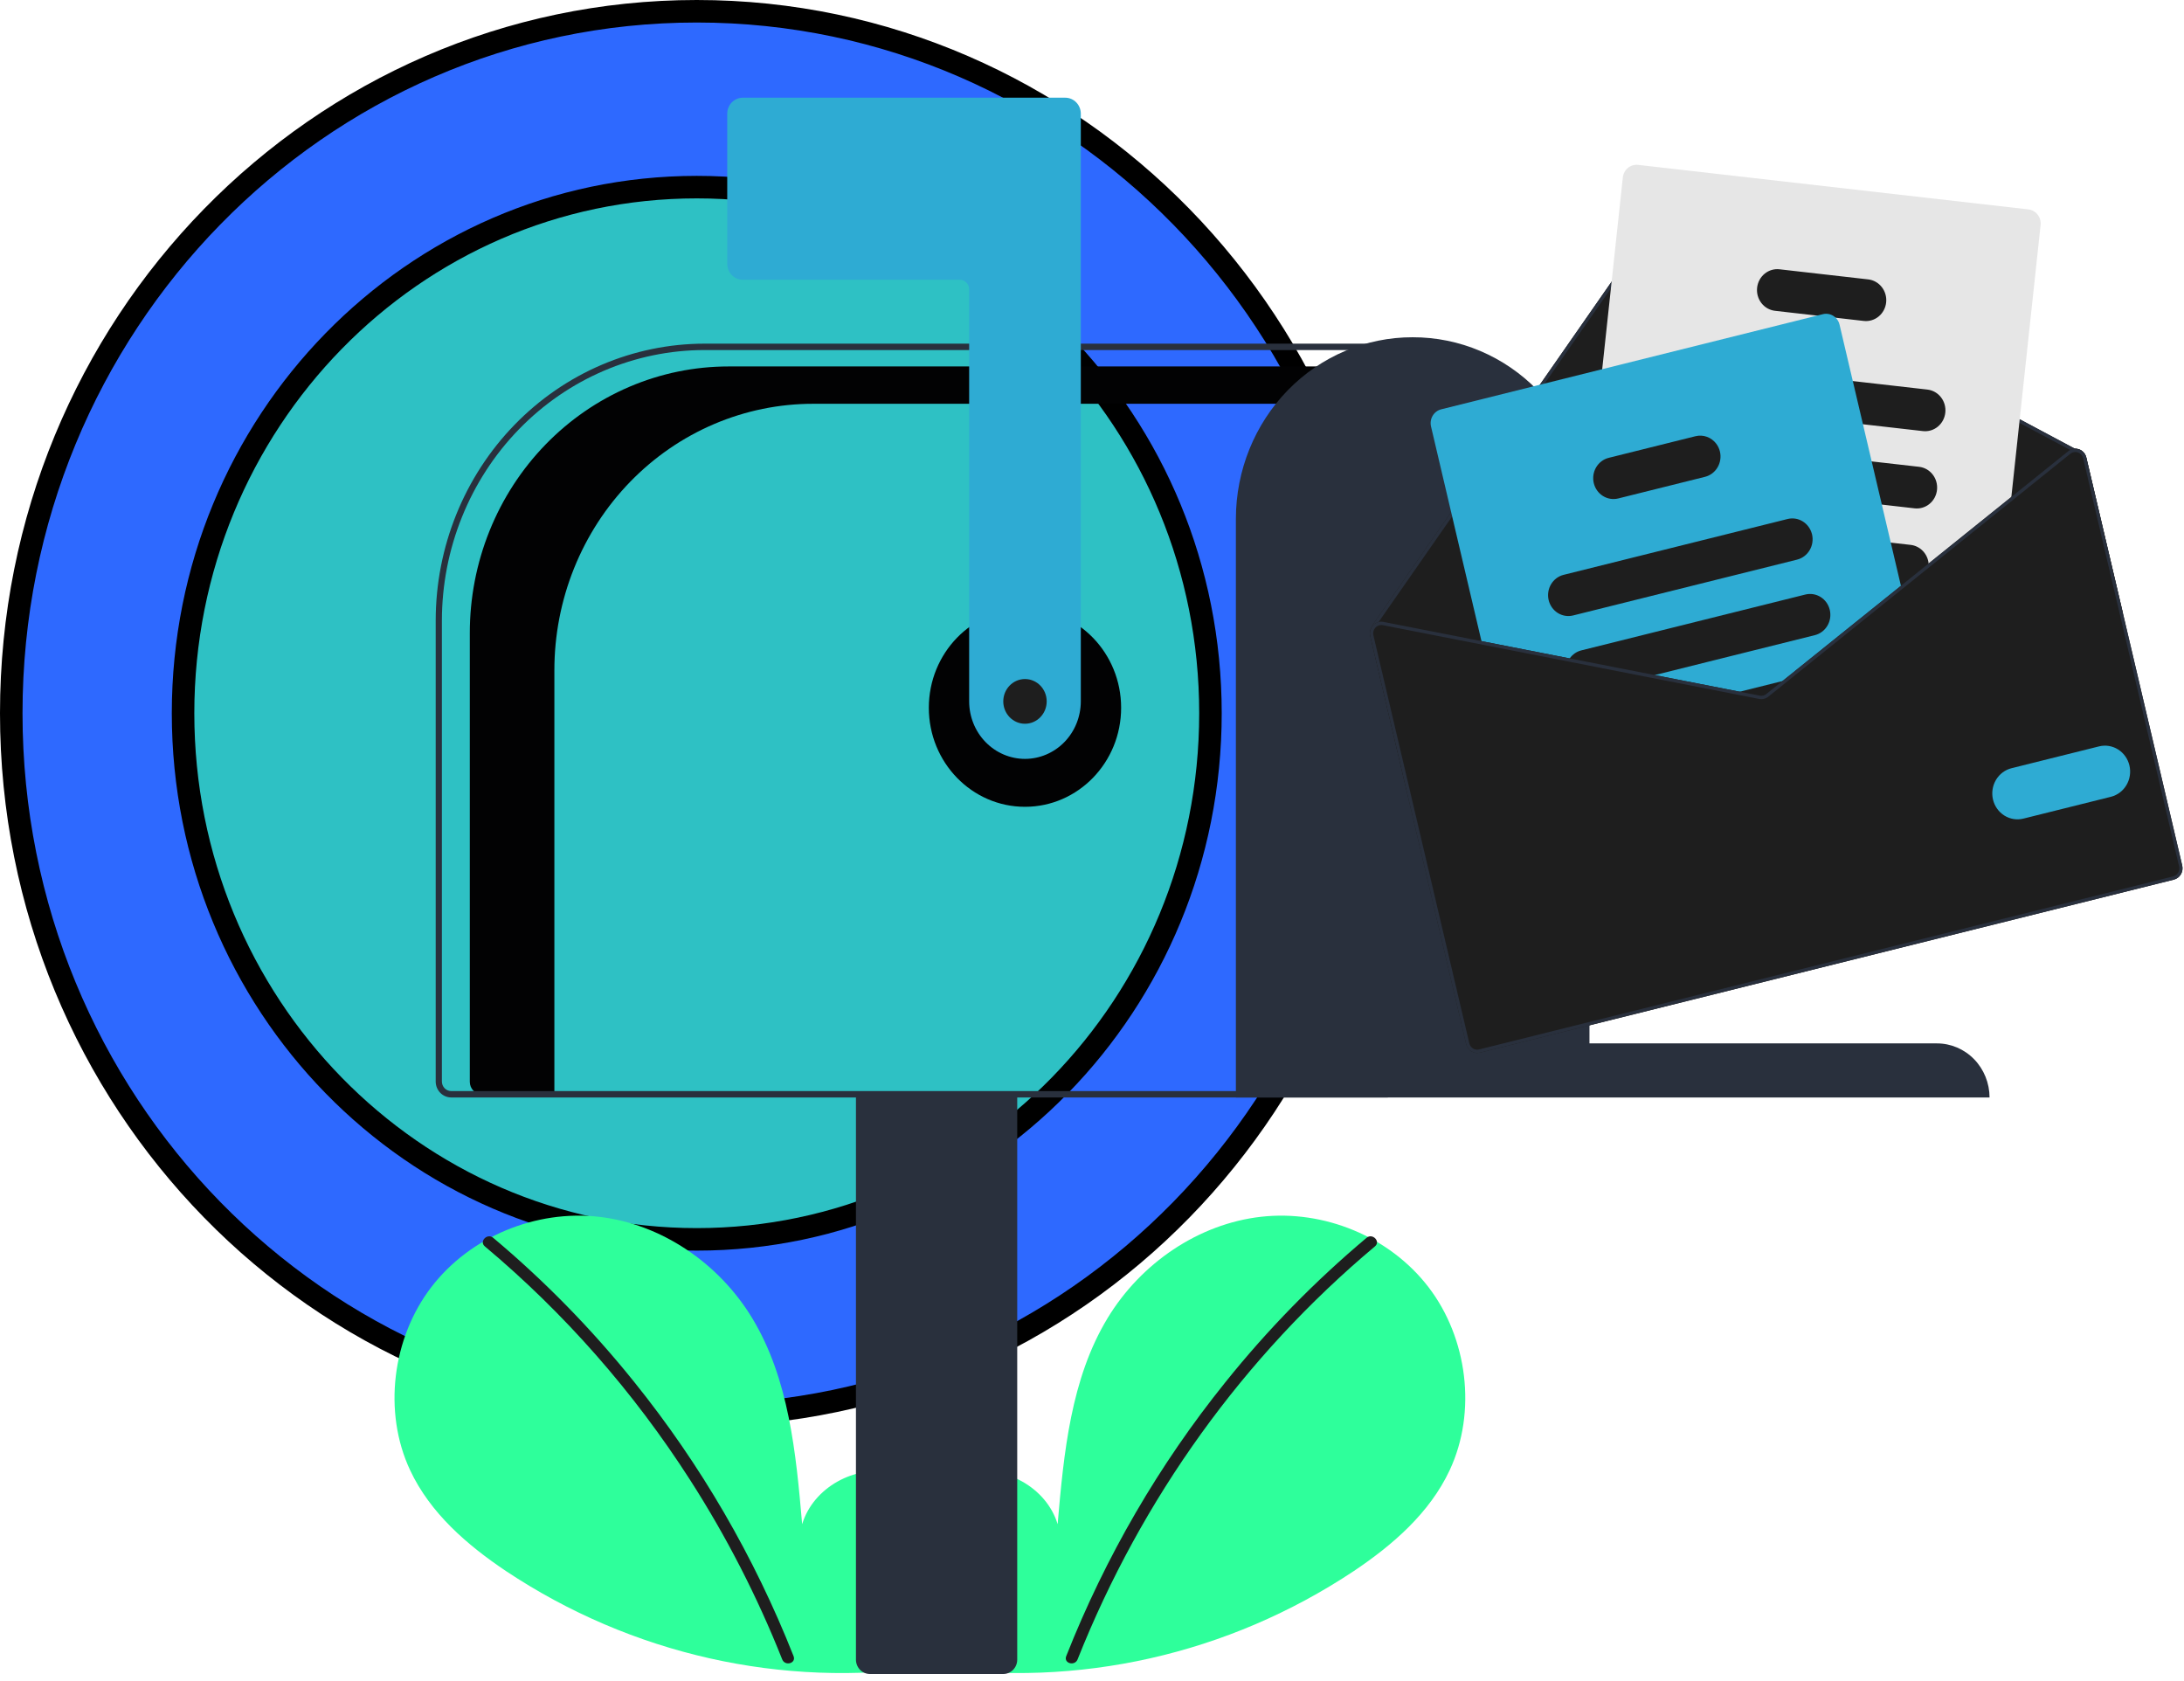 <svg width="291" height="224" viewBox="0 0 291 224" fill="none" xmlns="http://www.w3.org/2000/svg">
<path d="M184.175 95.023C184.175 146.707 143.249 188.546 92.838 188.546C42.426 188.546 1.5 146.707 1.5 95.023C1.5 43.339 42.426 1.5 92.838 1.5C143.249 1.5 184.175 43.339 184.175 95.023Z" fill="#2E69FF" stroke="black" stroke-width="3"/>
<path d="M161.283 95.023C161.283 133.767 130.606 165.115 92.838 165.115C55.069 165.115 24.391 133.767 24.391 95.023C24.391 56.279 55.069 24.93 92.838 24.93C130.606 24.93 161.283 56.279 161.283 95.023Z" fill="#2EC1C4" stroke="black" stroke-width="3"/>
<g clip-path="url(#clip0_40_3095)">
<path d="M122.58 220.83C126.404 217.503 128.727 212.246 128.118 207.128C127.509 202.011 123.736 197.306 118.841 196.219C113.946 195.132 108.367 198.141 106.88 203.064C106.062 193.572 105.119 183.682 100.219 175.599C95.781 168.279 88.095 163.042 79.765 162.105C71.435 161.168 62.664 164.707 57.469 171.477C52.274 178.247 51.002 188.09 54.641 195.863C57.321 201.589 62.259 205.85 67.433 209.317C84.152 220.425 104.205 224.942 123.901 222.037" fill="#2EFF9B"/>
<path d="M65.707 164.903C72.58 170.668 78.885 177.115 84.532 184.152C93.369 195.127 100.52 207.433 105.735 220.639C106.117 221.602 104.598 222.022 104.22 221.069C100.903 212.719 96.8 204.724 91.969 197.199C84.434 185.443 75.204 174.938 64.596 166.047C63.811 165.389 64.929 164.251 65.707 164.903Z" fill="#1E1E1E"/>
<path d="M125.221 220.83C121.397 217.503 119.074 212.246 119.683 207.128C120.292 202.011 124.066 197.306 128.96 196.219C133.855 195.132 139.434 198.141 140.921 203.064C141.739 193.572 142.682 183.682 147.583 175.599C152.02 168.279 159.706 163.042 168.036 162.105C176.366 161.168 185.137 164.707 190.332 171.477C195.527 178.247 196.799 188.09 193.16 195.863C190.48 201.589 185.542 205.85 180.368 209.317C163.649 220.425 143.597 224.942 123.901 222.037" fill="#2EFF9B"/>
<path d="M182.094 164.903C175.221 170.668 168.916 177.115 163.269 184.152C154.432 195.127 147.282 207.433 142.066 220.639C141.684 221.602 143.203 222.022 143.581 221.069C152.115 199.606 165.738 180.688 183.205 166.047C183.99 165.389 182.872 164.251 182.094 164.903Z" fill="#1E1E1E"/>
<path d="M136.57 107.487C143.646 107.487 149.381 101.581 149.381 94.295C149.381 87.01 143.646 81.103 136.57 81.103C129.495 81.103 123.759 87.01 123.759 94.295C123.759 101.581 129.495 107.487 136.57 107.487Z" fill="#020203"/>
<path d="M97.071 48.821H185.334V53.794H108.339C103.812 53.794 99.329 54.712 95.146 56.496C90.964 58.279 87.164 60.894 83.963 64.191C80.761 67.487 78.222 71.4 76.49 75.707C74.757 80.014 73.866 84.63 73.866 89.291V145.786H64.208C63.781 145.786 63.371 145.611 63.069 145.3C62.768 144.99 62.598 144.568 62.598 144.128V84.319C62.598 79.657 63.49 75.041 65.222 70.734C66.954 66.428 69.494 62.514 72.695 59.218C75.896 55.922 79.696 53.307 83.879 51.523C88.061 49.739 92.544 48.821 97.071 48.821Z" fill="#020203"/>
<path d="M114.048 221.107V145.573H135.537V221.107C135.537 221.615 135.341 222.101 134.992 222.46C134.643 222.819 134.171 223.021 133.678 223.022H115.908C115.415 223.021 114.942 222.819 114.593 222.46C114.245 222.101 114.049 221.615 114.048 221.107Z" fill="#29303D"/>
<path d="M58.052 144.084V82.663C58.063 72.886 61.84 63.512 68.554 56.598C75.268 49.684 84.371 45.795 93.867 45.784H184.921V146.211H60.118C59.571 146.211 59.045 145.986 58.658 145.588C58.271 145.189 58.053 144.648 58.052 144.084ZM184.095 46.635H93.867C84.591 46.645 75.697 50.445 69.138 57.199C62.579 63.953 58.889 73.111 58.879 82.663V144.084C58.879 144.422 59.01 144.747 59.242 144.986C59.475 145.225 59.79 145.36 60.118 145.36H184.095V46.635Z" fill="#29303D"/>
<path d="M136.57 101.104C134.598 101.102 132.707 100.294 131.313 98.858C129.918 97.422 129.134 95.475 129.132 93.444V38.549C129.131 38.211 129.001 37.886 128.768 37.647C128.536 37.408 128.221 37.273 127.892 37.273H98.964C98.416 37.272 97.891 37.048 97.504 36.649C97.117 36.25 96.899 35.709 96.898 35.145V15.145C96.899 14.581 97.117 14.04 97.504 13.641C97.891 13.242 98.416 13.018 98.964 13.017H141.943C142.49 13.018 143.016 13.242 143.403 13.641C143.79 14.04 144.008 14.58 144.009 15.145V93.444C144.007 95.475 143.222 97.422 141.828 98.858C140.433 100.294 138.543 101.102 136.57 101.104Z" fill="#2EABD3"/>
<path d="M188.227 44.932C194.461 44.919 200.445 47.456 204.863 51.986C209.28 56.516 211.769 62.667 211.783 69.087V139.008H258.067C259.926 139.004 261.711 139.76 263.028 141.111C264.346 142.462 265.088 144.297 265.092 146.212H164.672V69.087C164.685 62.667 167.174 56.516 171.591 51.986C176.009 47.456 181.993 44.919 188.227 44.932Z" fill="#29303D"/>
<path d="M182.575 84.749L187.452 105.497L282.865 81.713L277.987 60.965C277.928 60.712 277.808 60.477 277.638 60.284C277.467 60.091 277.252 59.946 277.013 59.861C276.836 59.797 276.649 59.768 276.461 59.775L221.309 30.37C220.986 30.2 220.614 30.154 220.261 30.242C219.909 30.329 219.598 30.543 219.385 30.846L192.804 69.014L182.784 83.407C182.766 83.433 182.753 83.462 182.747 83.492C182.74 83.523 182.74 83.555 182.747 83.585C182.543 83.935 182.481 84.353 182.575 84.749Z" fill="#1E1E1E"/>
<path d="M182.747 83.585C182.752 83.612 182.762 83.638 182.776 83.661C182.79 83.684 182.809 83.704 182.831 83.72C182.857 83.738 182.886 83.751 182.917 83.757C182.948 83.763 182.979 83.763 183.01 83.756C183.06 83.743 183.104 83.711 183.134 83.668L183.168 83.619L183.69 82.868L193.165 69.265L219.738 31.106C219.889 30.89 220.111 30.736 220.363 30.674C220.615 30.612 220.88 30.645 221.11 30.767L275.836 59.945L276.327 60.207C276.347 60.216 276.367 60.223 276.388 60.229C276.425 60.222 276.462 60.219 276.5 60.218C276.551 60.201 276.594 60.163 276.62 60.114C276.633 60.088 276.641 60.06 276.644 60.031C276.647 60.002 276.644 59.972 276.635 59.944C276.627 59.916 276.613 59.89 276.595 59.867C276.577 59.845 276.554 59.826 276.529 59.812L276.461 59.775L221.309 30.37C220.986 30.2 220.614 30.154 220.261 30.242C219.909 30.329 219.598 30.543 219.385 30.846L192.804 69.014L182.784 83.407C182.766 83.433 182.753 83.462 182.747 83.492C182.74 83.523 182.74 83.555 182.747 83.585Z" fill="#29303D"/>
<path d="M211.402 85.701L213.526 85.944L229.289 87.742L239.738 88.933L240.355 89.004L253.394 78.516L253.894 78.115L256.974 75.638L267.931 66.826L267.996 66.207L271.893 29.988C271.947 29.489 271.806 28.989 271.501 28.597C271.197 28.205 270.754 27.954 270.27 27.898L218.259 21.965C217.775 21.91 217.29 22.056 216.909 22.369C216.529 22.683 216.284 23.139 216.23 23.637L213.481 49.185L211.957 63.35L210.593 76.022L209.961 81.907L209.776 83.612C209.724 84.11 209.865 84.611 210.17 85.002C210.475 85.394 210.918 85.645 211.402 85.701Z" fill="#E6E6E6"/>
<path d="M225.695 53.953L248.224 56.523L256.214 57.433C256.566 57.474 256.923 57.442 257.264 57.34C257.605 57.238 257.923 57.068 258.2 56.84C258.477 56.611 258.708 56.329 258.879 56.009C259.05 55.689 259.158 55.337 259.197 54.974C259.236 54.611 259.206 54.243 259.107 53.892C259.008 53.541 258.843 53.214 258.621 52.928C258.399 52.643 258.125 52.405 257.814 52.229C257.503 52.053 257.161 51.942 256.809 51.901L246.871 50.768L226.291 48.418C225.579 48.337 224.864 48.551 224.305 49.012C223.745 49.474 223.386 50.145 223.307 50.879C223.228 51.612 223.435 52.348 223.883 52.925C224.331 53.501 224.982 53.871 225.695 53.953Z" fill="#1E1E1E"/>
<path d="M224.412 64.215C224.47 64.226 224.528 64.237 224.588 64.243L250.74 67.226L255.107 67.725C255.82 67.806 256.534 67.593 257.094 67.131C257.654 66.67 258.013 65.998 258.091 65.264C258.17 64.53 257.963 63.794 257.514 63.218C257.066 62.642 256.414 62.272 255.701 62.191L249.388 61.472L228.671 59.108L225.185 58.71C224.487 58.63 223.787 58.832 223.232 59.274C222.677 59.716 222.311 60.363 222.211 61.078C222.11 61.793 222.284 62.52 222.695 63.105C223.105 63.691 223.721 64.089 224.412 64.215Z" fill="#1E1E1E"/>
<path d="M221.452 73.315C221.666 73.681 221.96 73.992 222.31 74.223C222.659 74.453 223.056 74.598 223.469 74.645L234.188 75.868L253.279 78.046L253.284 78.044L253.894 78.115L256.974 75.638C256.993 75.45 256.993 75.26 256.974 75.072C256.909 74.44 256.637 73.85 256.202 73.399C255.767 72.949 255.196 72.664 254.583 72.594L251.931 72.29L241.411 71.091L233.841 70.227L224.063 69.111C223.562 69.054 223.056 69.142 222.601 69.366C222.146 69.59 221.761 69.94 221.489 70.377C221.218 70.815 221.07 71.322 221.064 71.841C221.057 72.36 221.192 72.871 221.452 73.315Z" fill="#1E1E1E"/>
<path d="M236.508 41.409L242.114 42.048L244.59 42.331L248.33 42.758C249.042 42.839 249.757 42.625 250.317 42.163C250.876 41.702 251.235 41.03 251.314 40.297C251.393 39.563 251.185 38.827 250.737 38.25C250.289 37.674 249.637 37.304 248.924 37.223L237.105 35.876C236.393 35.795 235.678 36.008 235.118 36.469C234.559 36.93 234.2 37.601 234.12 38.335C234.041 39.069 234.248 39.805 234.696 40.381C235.144 40.958 235.796 41.327 236.508 41.409Z" fill="#1E1E1E"/>
<path d="M190.672 56.819L197.506 85.889L208.913 88.122L219.464 90.191L230.784 92.409L234.401 93.118C234.613 93.159 234.831 93.153 235.04 93.101C235.25 93.049 235.446 92.951 235.616 92.815L238.518 90.481L240.355 89.004L253.394 78.516L245.104 43.25C245.022 42.899 244.843 42.58 244.59 42.331C244.367 42.111 244.094 41.952 243.796 41.869C243.498 41.786 243.185 41.781 242.885 41.856L192.026 54.534C191.552 54.652 191.144 54.959 190.89 55.388C190.636 55.816 190.558 56.331 190.672 56.819Z" fill="#2EABD3"/>
<path d="M206.343 79.945C206.512 80.662 206.951 81.281 207.562 81.665C208.174 82.05 208.909 82.168 209.606 81.995L239.449 74.556C240.145 74.382 240.745 73.93 241.119 73.3C241.492 72.67 241.607 71.914 241.44 71.196C241.432 71.161 241.422 71.126 241.411 71.091C241.22 70.4 240.777 69.811 240.174 69.448C239.571 69.085 238.855 68.977 238.177 69.146L208.334 76.585C207.637 76.759 207.037 77.211 206.663 77.841C206.29 78.471 206.175 79.228 206.343 79.945Z" fill="#1E1E1E"/>
<path d="M208.913 88.122L219.464 90.191L241.814 84.619C242.511 84.446 243.112 83.994 243.486 83.364C243.859 82.734 243.974 81.977 243.805 81.259C243.637 80.542 243.198 79.923 242.586 79.538C241.974 79.154 241.239 79.035 240.542 79.209L210.7 86.648C210.076 86.802 209.527 87.182 209.151 87.717C209.061 87.845 208.981 87.981 208.913 88.122Z" fill="#1E1E1E"/>
<path d="M230.784 92.409L234.401 93.118C234.613 93.159 234.831 93.153 235.04 93.101C235.25 93.049 235.446 92.951 235.616 92.815L238.518 90.481L230.784 92.409Z" fill="#1E1E1E"/>
<path d="M212.356 64.357C212.525 65.074 212.964 65.693 213.576 66.077C214.187 66.462 214.922 66.58 215.619 66.407L227.178 63.526C227.874 63.351 228.475 62.9 228.848 62.27C229.221 61.64 229.336 60.883 229.169 60.166C229.079 59.781 228.909 59.42 228.671 59.108C228.351 58.687 227.92 58.369 227.43 58.193C226.94 58.017 226.411 57.99 225.906 58.116L214.347 60.997C213.65 61.171 213.049 61.622 212.676 62.252C212.302 62.883 212.187 63.64 212.356 64.357Z" fill="#1E1E1E"/>
<path d="M219.463 90.191L230.785 92.409L234.401 93.118C234.613 93.159 234.831 93.153 235.04 93.101C235.249 93.049 235.445 92.952 235.615 92.816L238.519 90.481L237.5 90.735L235.349 92.463C235.228 92.561 235.087 92.63 234.938 92.667C234.788 92.704 234.633 92.709 234.482 92.68L231.804 92.155L220.482 89.937L219.463 90.191ZM253.283 78.046L253.393 78.515L253.895 78.113L253.283 78.046ZM219.463 90.191L230.785 92.409L234.401 93.118C234.613 93.159 234.831 93.153 235.04 93.101C235.249 93.049 235.445 92.952 235.615 92.816L238.519 90.481L237.5 90.735L235.349 92.463C235.228 92.561 235.087 92.63 234.938 92.667C234.788 92.704 234.633 92.709 234.482 92.68L231.804 92.155L220.482 89.937L219.463 90.191ZM219.463 90.191L230.785 92.409L234.401 93.118C234.613 93.159 234.831 93.153 235.04 93.101C235.249 93.049 235.445 92.952 235.615 92.816L238.519 90.481L237.5 90.735L235.349 92.463C235.228 92.561 235.087 92.63 234.938 92.667C234.788 92.704 234.633 92.709 234.482 92.68L231.804 92.155L220.482 89.937L219.463 90.191ZM182.575 84.749L195.351 139.095C195.446 139.497 195.691 139.843 196.034 140.059C196.376 140.274 196.788 140.34 197.178 140.244L289.648 117.193C290.038 117.095 290.375 116.842 290.584 116.49C290.793 116.137 290.857 115.713 290.763 115.311L277.987 60.965C277.928 60.711 277.808 60.477 277.638 60.284C277.467 60.091 277.252 59.946 277.013 59.861C276.836 59.797 276.649 59.768 276.461 59.775C276.243 59.782 276.029 59.84 275.836 59.945C275.746 59.989 275.662 60.042 275.585 60.105L267.996 66.207L256.974 75.073L253.282 78.043L253.283 78.046L253.279 78.047L239.739 88.931L237.5 90.735L235.349 92.463C235.228 92.561 235.087 92.63 234.938 92.667C234.788 92.704 234.633 92.709 234.482 92.68L231.804 92.155L220.482 89.937L209.15 87.717L184.329 82.853C184.118 82.81 183.899 82.815 183.69 82.868C183.407 82.939 183.151 83.092 182.951 83.308C182.874 83.394 182.806 83.486 182.747 83.585C182.543 83.935 182.481 84.353 182.575 84.749ZM219.463 90.191L230.785 92.409L234.401 93.118C234.613 93.159 234.831 93.153 235.04 93.101C235.249 93.049 235.445 92.952 235.615 92.816L238.519 90.481L237.5 90.735L235.349 92.463C235.228 92.561 235.087 92.63 234.938 92.667C234.788 92.704 234.633 92.709 234.482 92.68L231.804 92.155L220.482 89.937L219.463 90.191ZM219.463 90.191L230.785 92.409L234.401 93.118C234.613 93.159 234.831 93.153 235.04 93.101C235.249 93.049 235.445 92.952 235.615 92.816L238.519 90.481L237.5 90.735L235.349 92.463C235.228 92.561 235.087 92.63 234.938 92.667C234.788 92.704 234.633 92.709 234.482 92.68L231.804 92.155L220.482 89.937L219.463 90.191ZM219.463 90.191L230.785 92.409L234.401 93.118C234.613 93.159 234.831 93.153 235.04 93.101C235.249 93.049 235.445 92.952 235.615 92.816L238.519 90.481L237.5 90.735L235.349 92.463C235.228 92.561 235.087 92.63 234.938 92.667C234.788 92.704 234.633 92.709 234.482 92.68L231.804 92.155L220.482 89.937L219.463 90.191Z" fill="#1E1E1E"/>
<path d="M219.463 90.191L230.785 92.409L234.401 93.118C234.613 93.159 234.831 93.153 235.04 93.101C235.249 93.049 235.445 92.952 235.615 92.816L238.519 90.481L237.5 90.735L235.349 92.463C235.228 92.561 235.087 92.63 234.938 92.667C234.788 92.705 234.633 92.709 234.482 92.68L231.804 92.155L220.482 89.937L219.463 90.191ZM253.283 78.046L253.393 78.515L253.895 78.113L253.283 78.046ZM219.463 90.191L230.785 92.409L234.401 93.118C234.613 93.159 234.831 93.153 235.04 93.101C235.249 93.049 235.445 92.952 235.615 92.816L238.519 90.481L237.5 90.735L235.349 92.463C235.228 92.561 235.087 92.63 234.938 92.667C234.788 92.705 234.633 92.709 234.482 92.68L231.804 92.155L220.482 89.937L219.463 90.191ZM219.463 90.191L230.785 92.409L234.401 93.118C234.613 93.159 234.831 93.153 235.04 93.101C235.249 93.049 235.445 92.952 235.615 92.816L238.519 90.481L237.5 90.735L235.349 92.463C235.228 92.561 235.087 92.63 234.938 92.667C234.788 92.705 234.633 92.709 234.482 92.68L231.804 92.155L220.482 89.937L219.463 90.191ZM183.168 83.619L183.224 83.662C183.233 83.647 183.25 83.632 183.262 83.616C183.387 83.481 183.543 83.381 183.715 83.324C183.887 83.267 184.07 83.255 184.248 83.289L208.913 88.121L219.463 90.191L230.785 92.409L234.401 93.118C234.613 93.159 234.831 93.153 235.04 93.101C235.249 93.049 235.445 92.952 235.615 92.816L238.519 90.481L237.5 90.735L235.349 92.463C235.228 92.561 235.087 92.63 234.938 92.667C234.788 92.705 234.633 92.709 234.482 92.68L231.804 92.155L220.482 89.937L209.15 87.717L184.329 82.853C184.118 82.81 183.899 82.815 183.69 82.868L183.168 83.619ZM182.575 84.749L195.351 139.095C195.446 139.497 195.691 139.844 196.034 140.059C196.376 140.274 196.788 140.341 197.178 140.244L289.648 117.193C290.038 117.095 290.375 116.842 290.584 116.49C290.793 116.137 290.857 115.713 290.763 115.311L277.987 60.965C277.928 60.712 277.808 60.477 277.638 60.284C277.467 60.091 277.252 59.946 277.013 59.861C276.836 59.797 276.649 59.768 276.461 59.776C276.243 59.782 276.029 59.84 275.836 59.945C275.746 59.989 275.662 60.042 275.585 60.105L267.996 66.208L256.974 75.073L253.282 78.043L253.283 78.046L253.279 78.047L239.739 88.931L237.5 90.735L235.349 92.463C235.228 92.561 235.087 92.63 234.938 92.667C234.788 92.705 234.633 92.709 234.482 92.68L231.804 92.155L220.482 89.937L209.15 87.717L184.329 82.853C184.118 82.81 183.899 82.815 183.69 82.868C183.407 82.939 183.151 83.092 182.951 83.308C182.874 83.394 182.806 83.486 182.747 83.585C182.543 83.935 182.481 84.353 182.575 84.749ZM182.996 84.644C182.958 84.484 182.956 84.317 182.989 84.156C183.022 83.995 183.089 83.843 183.187 83.712C183.195 83.693 183.208 83.676 183.224 83.662C183.233 83.647 183.25 83.632 183.262 83.616C183.387 83.481 183.543 83.381 183.715 83.324C183.887 83.267 184.07 83.255 184.248 83.289L208.913 88.121L219.463 90.191L230.785 92.409L234.401 93.118C234.613 93.159 234.831 93.153 235.04 93.101C235.249 93.049 235.445 92.952 235.615 92.816L238.519 90.481L240.356 89.004L253.393 78.515L253.895 78.113L256.972 75.637L267.931 66.825L275.854 60.454C275.974 60.357 276.113 60.288 276.262 60.251C276.303 60.24 276.345 60.233 276.388 60.229C276.425 60.222 276.462 60.219 276.5 60.218C276.627 60.217 276.752 60.238 276.872 60.281C277.043 60.342 277.196 60.446 277.318 60.584C277.439 60.722 277.526 60.889 277.569 61.069L290.345 115.416C290.379 115.558 290.385 115.706 290.363 115.851C290.341 115.995 290.291 116.134 290.217 116.259C290.143 116.385 290.046 116.493 289.931 116.58C289.816 116.666 289.685 116.728 289.547 116.762L197.077 139.813C196.798 139.882 196.504 139.834 196.259 139.68C196.014 139.526 195.839 139.278 195.772 138.99L182.996 84.644ZM219.463 90.191L230.785 92.409L234.401 93.118C234.613 93.159 234.831 93.153 235.04 93.101C235.249 93.049 235.445 92.952 235.615 92.816L238.519 90.481L237.5 90.735L235.349 92.463C235.228 92.561 235.087 92.63 234.938 92.667C234.788 92.705 234.633 92.709 234.482 92.68L231.804 92.155L220.482 89.937L219.463 90.191ZM219.463 90.191L230.785 92.409L234.401 93.118C234.613 93.159 234.831 93.153 235.04 93.101C235.249 93.049 235.445 92.952 235.615 92.816L238.519 90.481L237.5 90.735L235.349 92.463C235.228 92.561 235.087 92.63 234.938 92.667C234.788 92.705 234.633 92.709 234.482 92.68L231.804 92.155L220.482 89.937L219.463 90.191ZM219.463 90.191L230.785 92.409L234.401 93.118C234.613 93.159 234.831 93.153 235.04 93.101C235.249 93.049 235.445 92.952 235.615 92.816L238.519 90.481L237.5 90.735L235.349 92.463C235.228 92.561 235.087 92.63 234.938 92.667C234.788 92.705 234.633 92.709 234.482 92.68L231.804 92.155L220.482 89.937L219.463 90.191Z" fill="#29303D"/>
<path d="M265.548 106.516C265.339 105.625 265.483 104.686 265.946 103.904C266.409 103.122 267.155 102.562 268.019 102.345L279.69 99.436C280.554 99.224 281.464 99.373 282.221 99.85C282.978 100.328 283.52 101.095 283.729 101.984C283.938 102.872 283.796 103.81 283.335 104.591C282.874 105.372 282.131 105.933 281.269 106.152L269.598 109.061C268.733 109.275 267.821 109.128 267.062 108.651C266.302 108.174 265.758 107.406 265.548 106.516Z" fill="#2EABD3"/>
<path d="M136.57 96.423C138.168 96.423 139.463 95.089 139.463 93.444C139.463 91.799 138.168 90.466 136.57 90.466C134.973 90.466 133.678 91.799 133.678 93.444C133.678 95.089 134.973 96.423 136.57 96.423Z" fill="#1E1E1E"/>
</g>
<defs>
<clipPath id="clip0_40_3095">
<rect width="238.24" height="210.005" fill="white" transform="translate(52.566 13.017)"/>
</clipPath>
</defs>
</svg>
